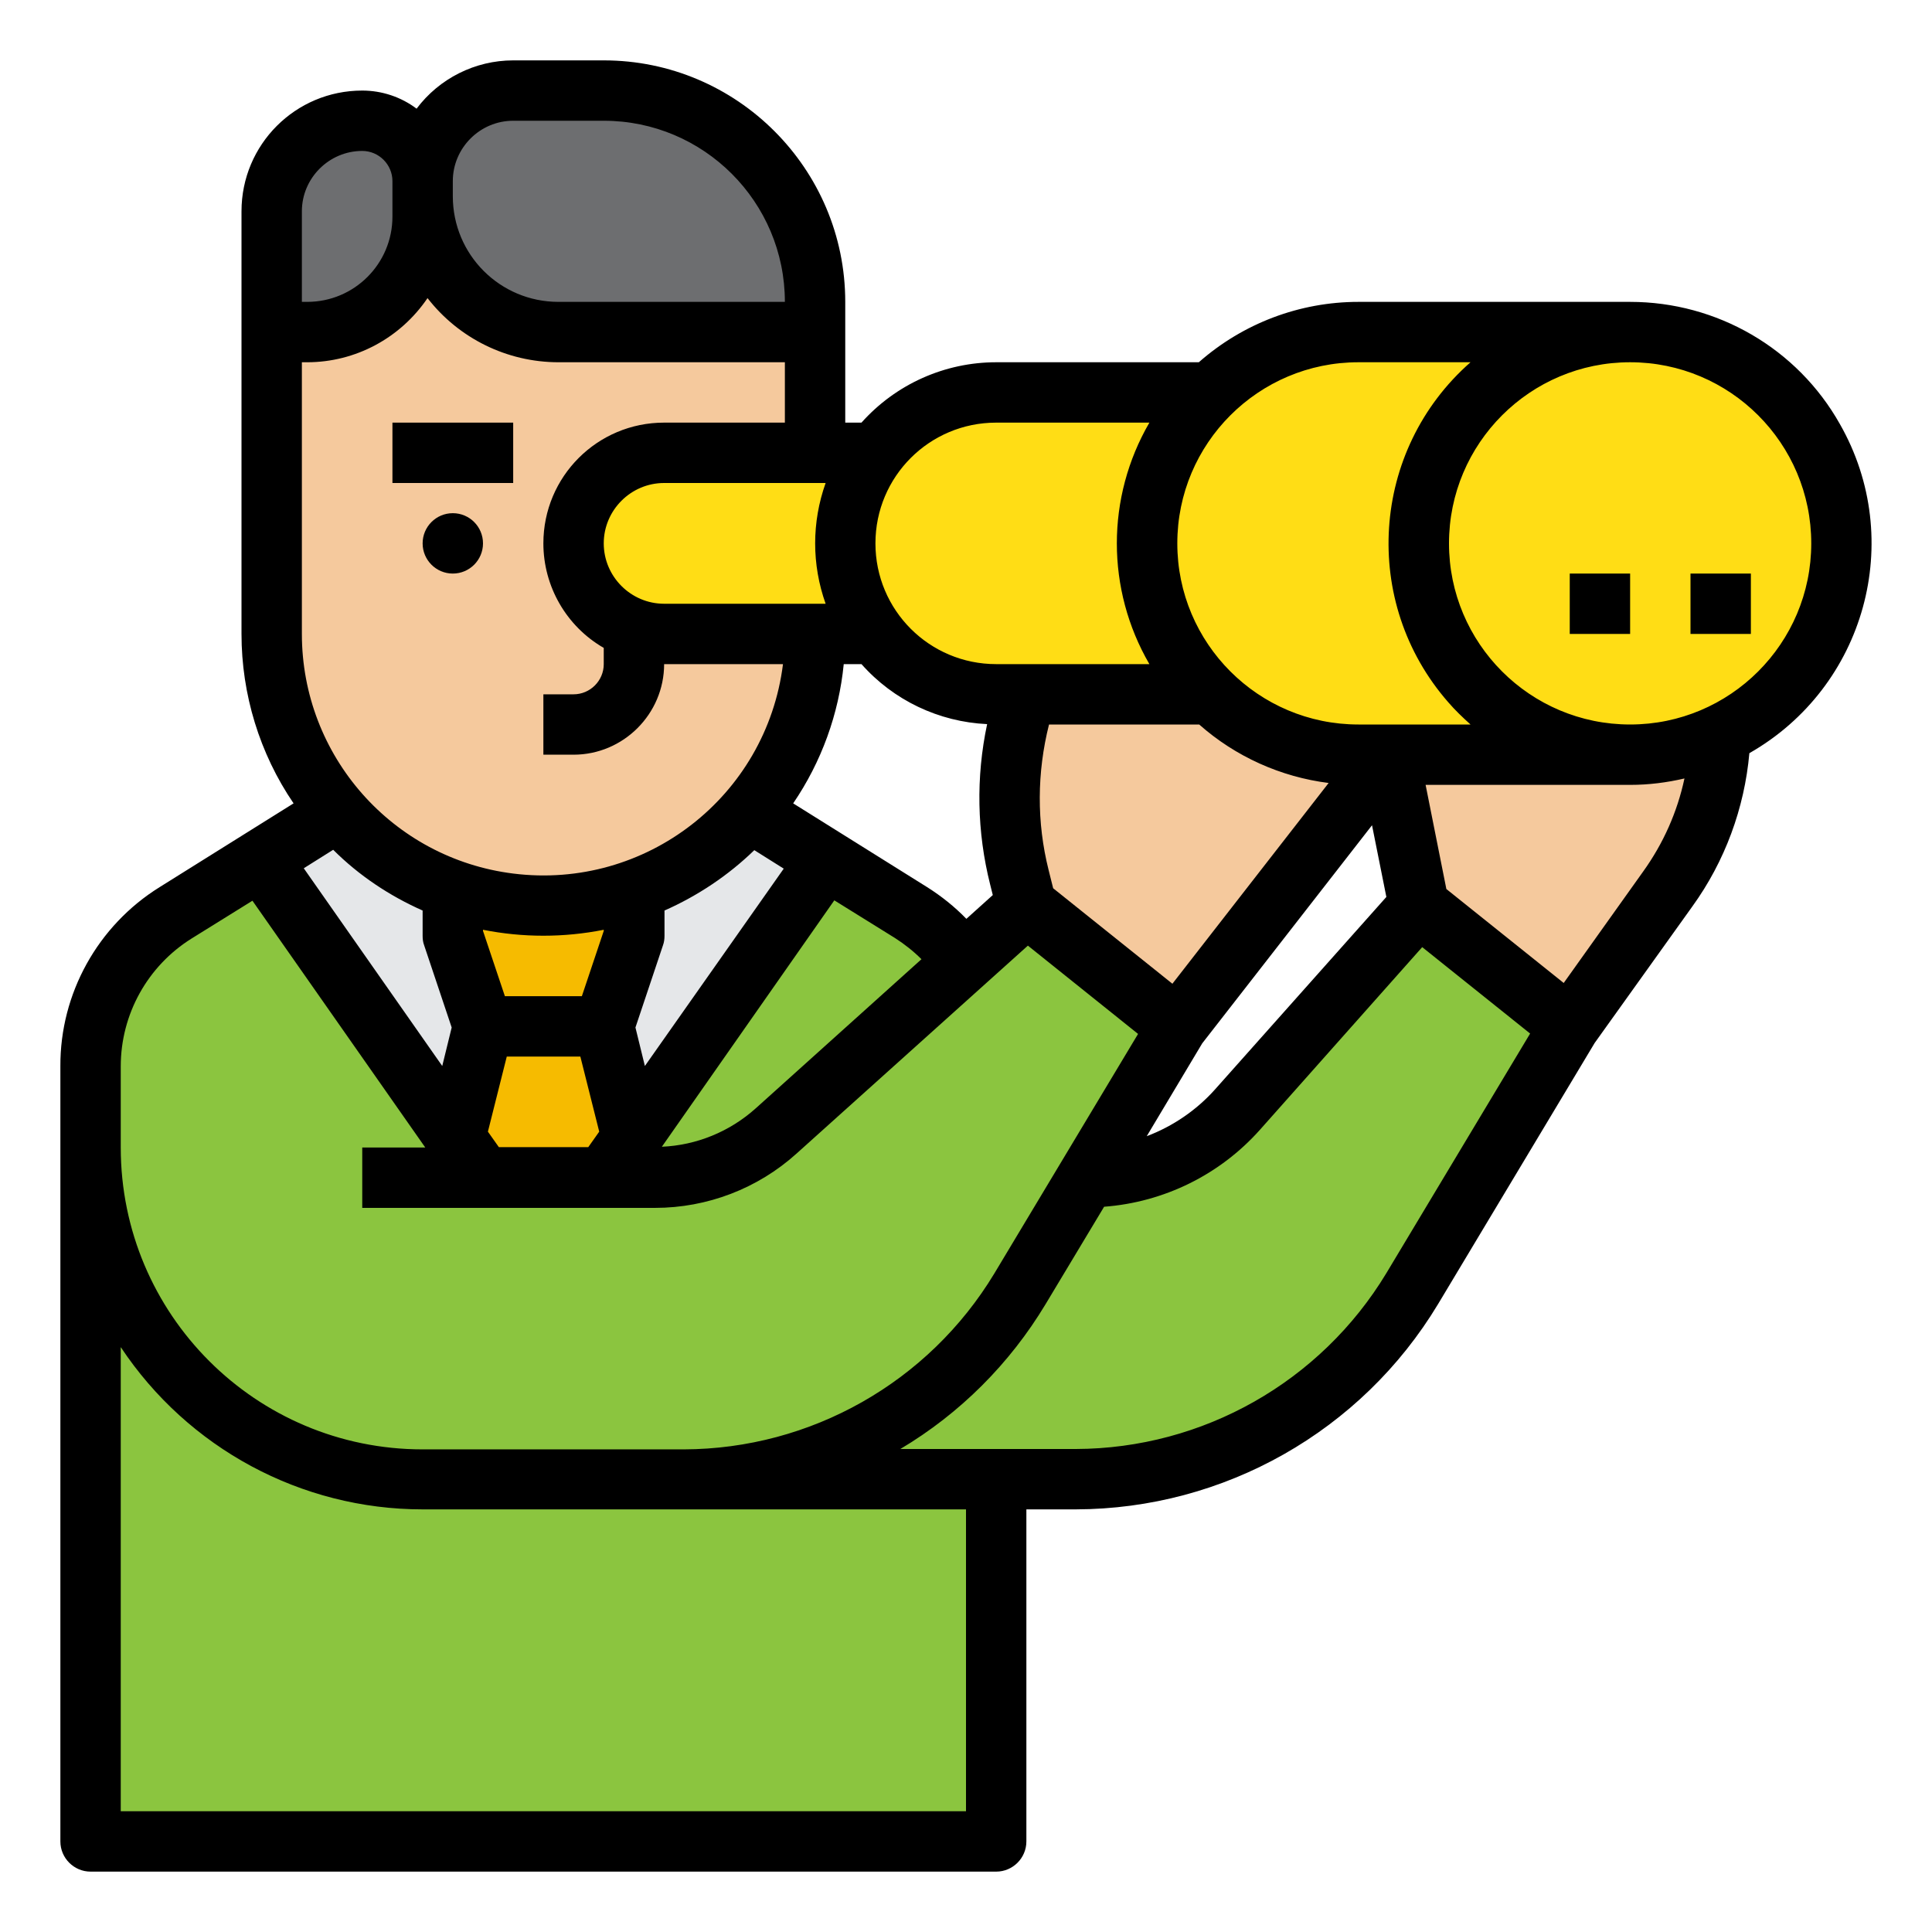 <?xml version="1.0" encoding="utf-8"?>
<!-- Generator: Adobe Illustrator 23.0.3, SVG Export Plug-In . SVG Version: 6.00 Build 0)  -->
<svg version="1.1" id="filled_outline" xmlns="http://www.w3.org/2000/svg" xmlns:xlink="http://www.w3.org/1999/xlink" x="0px"
	 y="0px" viewBox="0 0 512 512" style="enable-background:new 0 0 512 512;" xml:space="preserve">
<style type="text/css">
	.st0{fill:#8BC53F;}
	.st1{fill:#E5E7E9;}
	.st2{fill:#F6BB00;}
	.st3{fill:#F5C99D;}
	.st4{fill:#6D6E70;}
	.st5{fill:#FFDD15;}
</style>
<path class="st0" d="M264,282.6V488H24V282.6c0-16.5,8.5-31.9,22.6-40.7l22.5-14.1L88,216h112l18.9,11.8l22.5,14.1
	C255.5,250.7,264,266.1,264,282.6z"/>
<polygon class="st1" points="218.9,227.8 160,312 128,312 69.1,227.8 88,216 200,216 "/>
<polygon class="st2" points="120.6,301.5 128,272 120,248 120,232 168,232 168,248 160,272 167.4,301.5 160,312 128,312 "/>
<path class="st3" d="M72,80v88c0,39.8,32.2,72,72,72c0,0,0,0,0,0h0c39.8,0,72-32.2,72-72c0,0,0,0,0,0l0-88l-24-32h-88L72,80z"/>
<path class="st4" d="M216,88h-68c-19.9,0-36-16.1-36-36v-4c0-13.3,10.7-24,24-24h24c30.9,0,56,25.1,56,56V88z"/>
<path class="st4" d="M72,88V56c0-13.3,10.7-24,24-24l0,0c8.8,0,16,7.2,16,16v9.4C112,74.3,98.3,88,81.4,88l0,0H72z"/>
<path class="st5" d="M233,120h-57c-13.3,0-24,10.7-24,24l0,0c0,13.3,10.7,24,24,24h57L233,120z"/>
<path class="st0" d="M160,392h125.1c36.5,0,70.4-19.2,89.2-50.5L416,272l-40-32l-48.1,54.1C317.8,305.5,303.3,312,288,312H160V392z"
	/>
<path class="st0" d="M96,312h77.6c11.9,0,23.3-4.4,32.1-12.3L272,240l40,32l-41.7,69.5c-18.8,31.3-52.6,50.5-89.2,50.5H112
	c-48.6,0-88-39.4-88-88L96,312z"/>
<path class="st0" d="M24,304v184h240v-96H112C63.4,392,24,352.6,24,304z"/>
<path class="st3" d="M368,200l-56,72l-40-32l-1.9-7.5c-4-16-3.4-32.9,1.9-48.5l0,0h96V200z"/>
<path class="st3" d="M456,192L456,192c0,15.6-4.9,30.8-13.9,43.5L416,272l-40-32l-8-40v-16h88V192z"/>
<path class="st5" d="M321,104h-57c-22.1,0-40,17.9-40,40l0,0c0,22.1,17.9,40,40,40h57L321,104z"/>
<path class="st5" d="M432,88h-72c-30.9,0-56,25.1-56,56l0,0v0c0,30.9,25.1,56,56,56l0,0h72V88z"/>
<circle class="st5" cx="432" cy="144" r="56"/>
<rect x="104" y="112" width="32" height="16"/>
<circle cx="120" cy="144" r="8"/>
<path d="M432,80h-72c-15.6,0-30.6,5.7-42.3,16H264c-13.6,0-26.6,5.8-35.7,16H224V80c0-35.3-28.7-64-64-64h-24
	c-10.1,0-19.6,4.8-25.6,12.8c-4.1-3.1-9.2-4.8-14.4-4.8c-17.7,0-32,14.3-32,32v112c0,16,4.8,31.7,13.8,44.9l-35.5,22.2
	c-16.4,10.2-26.4,28.2-26.3,47.5V488c0,4.4,3.6,8,8,8h240c4.4,0,8-3.6,8-8v-88h13.1c39.3-0.1,75.7-20.7,96-54.4l41.5-69.2l25.9-36.2
	c8.6-11.9,13.8-26,15.1-40.6c30.7-17.5,41.5-56.5,24-87.2C476.3,92.3,455,80,432,80z M360,96h29.7c-26.5,23.3-29.1,63.6-5.9,90.1
	c1.8,2.1,3.8,4,5.9,5.9H360c-26.5,0-48-21.5-48-48S333.5,96,360,96z M113.3,79c8.3,10.7,21.1,17,34.7,17h60v16h-32
	c-17.7,0-32,14.3-32,32c0,11.4,6.1,22,16,27.7v4.3c0,4.4-3.6,8-8,8h-8v16h8c13.2,0,24-10.8,24-24h31.5
	c-4.4,35.1-36.4,59.9-71.5,55.5c-32-4-56-31.2-56-63.5V96h1.4C94.2,96,106.1,89.6,113.3,79z M176,160c-8.8,0-16-7.2-16-16
	s7.2-16,16-16h42.8c-3.7,10.4-3.7,21.6,0,32H176z M170.9,282.5l-2.5-10.2l7.3-21.8c0.3-0.8,0.4-1.7,0.4-2.5v-6.7
	c8.8-3.9,16.9-9.3,23.8-16l7.8,4.9L170.9,282.5z M133.8,264l-5.8-17.3v-0.3c10.6,2.1,21.4,2.1,32,0v0.3l-5.8,17.3H133.8z M112,241.3
	v6.7c0,0.9,0.1,1.7,0.4,2.5l7.3,21.8l-2.5,10.2l-36.7-52.4l7.8-4.9C95.1,232,103.2,237.4,112,241.3z M132.2,304l-2.9-4.1l5-19.9
	h19.5l5,19.9l-2.9,4.1H132.2z M221.1,238.6l16.1,10c2.5,1.6,4.9,3.5,7,5.6l-43.9,39.5c-6.9,6.2-15.7,9.8-24.9,10.2L221.1,238.6z
	 M256.1,243.5c-3.1-3.2-6.6-6-10.4-8.4l-35.5-22.2c7.5-11,12.1-23.7,13.4-36.9h4.7c8.5,9.6,20.5,15.3,33.3,15.9
	c-3,14.1-2.7,28.6,0.8,42.5l0.7,2.8L256.1,243.5z M279.1,235.4l-1.2-4.8c-3.2-12.7-3.1-25.9,0.1-38.6h39.8
	c9.6,8.5,21.6,13.9,34.3,15.5l-41.4,53.2L279.1,235.4z M318.6,276.5l45-57.8l3.8,19L322,288.7c-4.9,5.5-11.2,9.8-18.1,12.4
	L318.6,276.5z M264,112h40.6c-11.5,19.8-11.5,44.2,0,64H264c-17.7,0-32-14.3-32-32S246.3,112,264,112z M136,32h24
	c26.5,0,48,21.5,48,48h-60c-15.5,0-28-12.5-28-28v-4C120,39.2,127.2,32,136,32z M96,40c4.4,0,8,3.6,8,8v9.4
	C104,69.9,93.9,80,81.4,80H80V56C80,47.2,87.2,40,96,40z M32,282.6c0-13.8,7.1-26.6,18.8-33.9l16.1-10l45.8,65.4H96v16h77.6
	c13.8,0,27.2-5.1,37.5-14.4l61.3-55.1l29.2,23.4l-38.1,63.5c-17.4,28.8-48.6,46.5-82.3,46.6H112c-44.2,0-80-35.8-80-80V282.6z
	 M256,480H32V357c17.8,26.8,47.8,43,80,43h144V480z M367.4,337.4c-17.4,28.8-48.6,46.5-82.3,46.6h-46.5c15.8-9.4,29-22.6,38.5-38.4
	l15.5-25.8c15.9-1.2,30.7-8.5,41.3-20.4l43-48.4l28.6,22.9L367.4,337.4z M435.5,230.9l-21.1,29.6l-31.1-24.9l-5.5-27.6H432
	c4.9,0,9.7-0.6,14.4-1.7C444.5,215.2,440.8,223.5,435.5,230.9z M432,192c-26.5,0-48-21.5-48-48s21.5-48,48-48s48,21.5,48,48
	C480,170.5,458.5,192,432,192z"/>
<rect x="416" y="152" width="16" height="16"/>
<rect x="448" y="152" width="16" height="16"/>
</svg>
